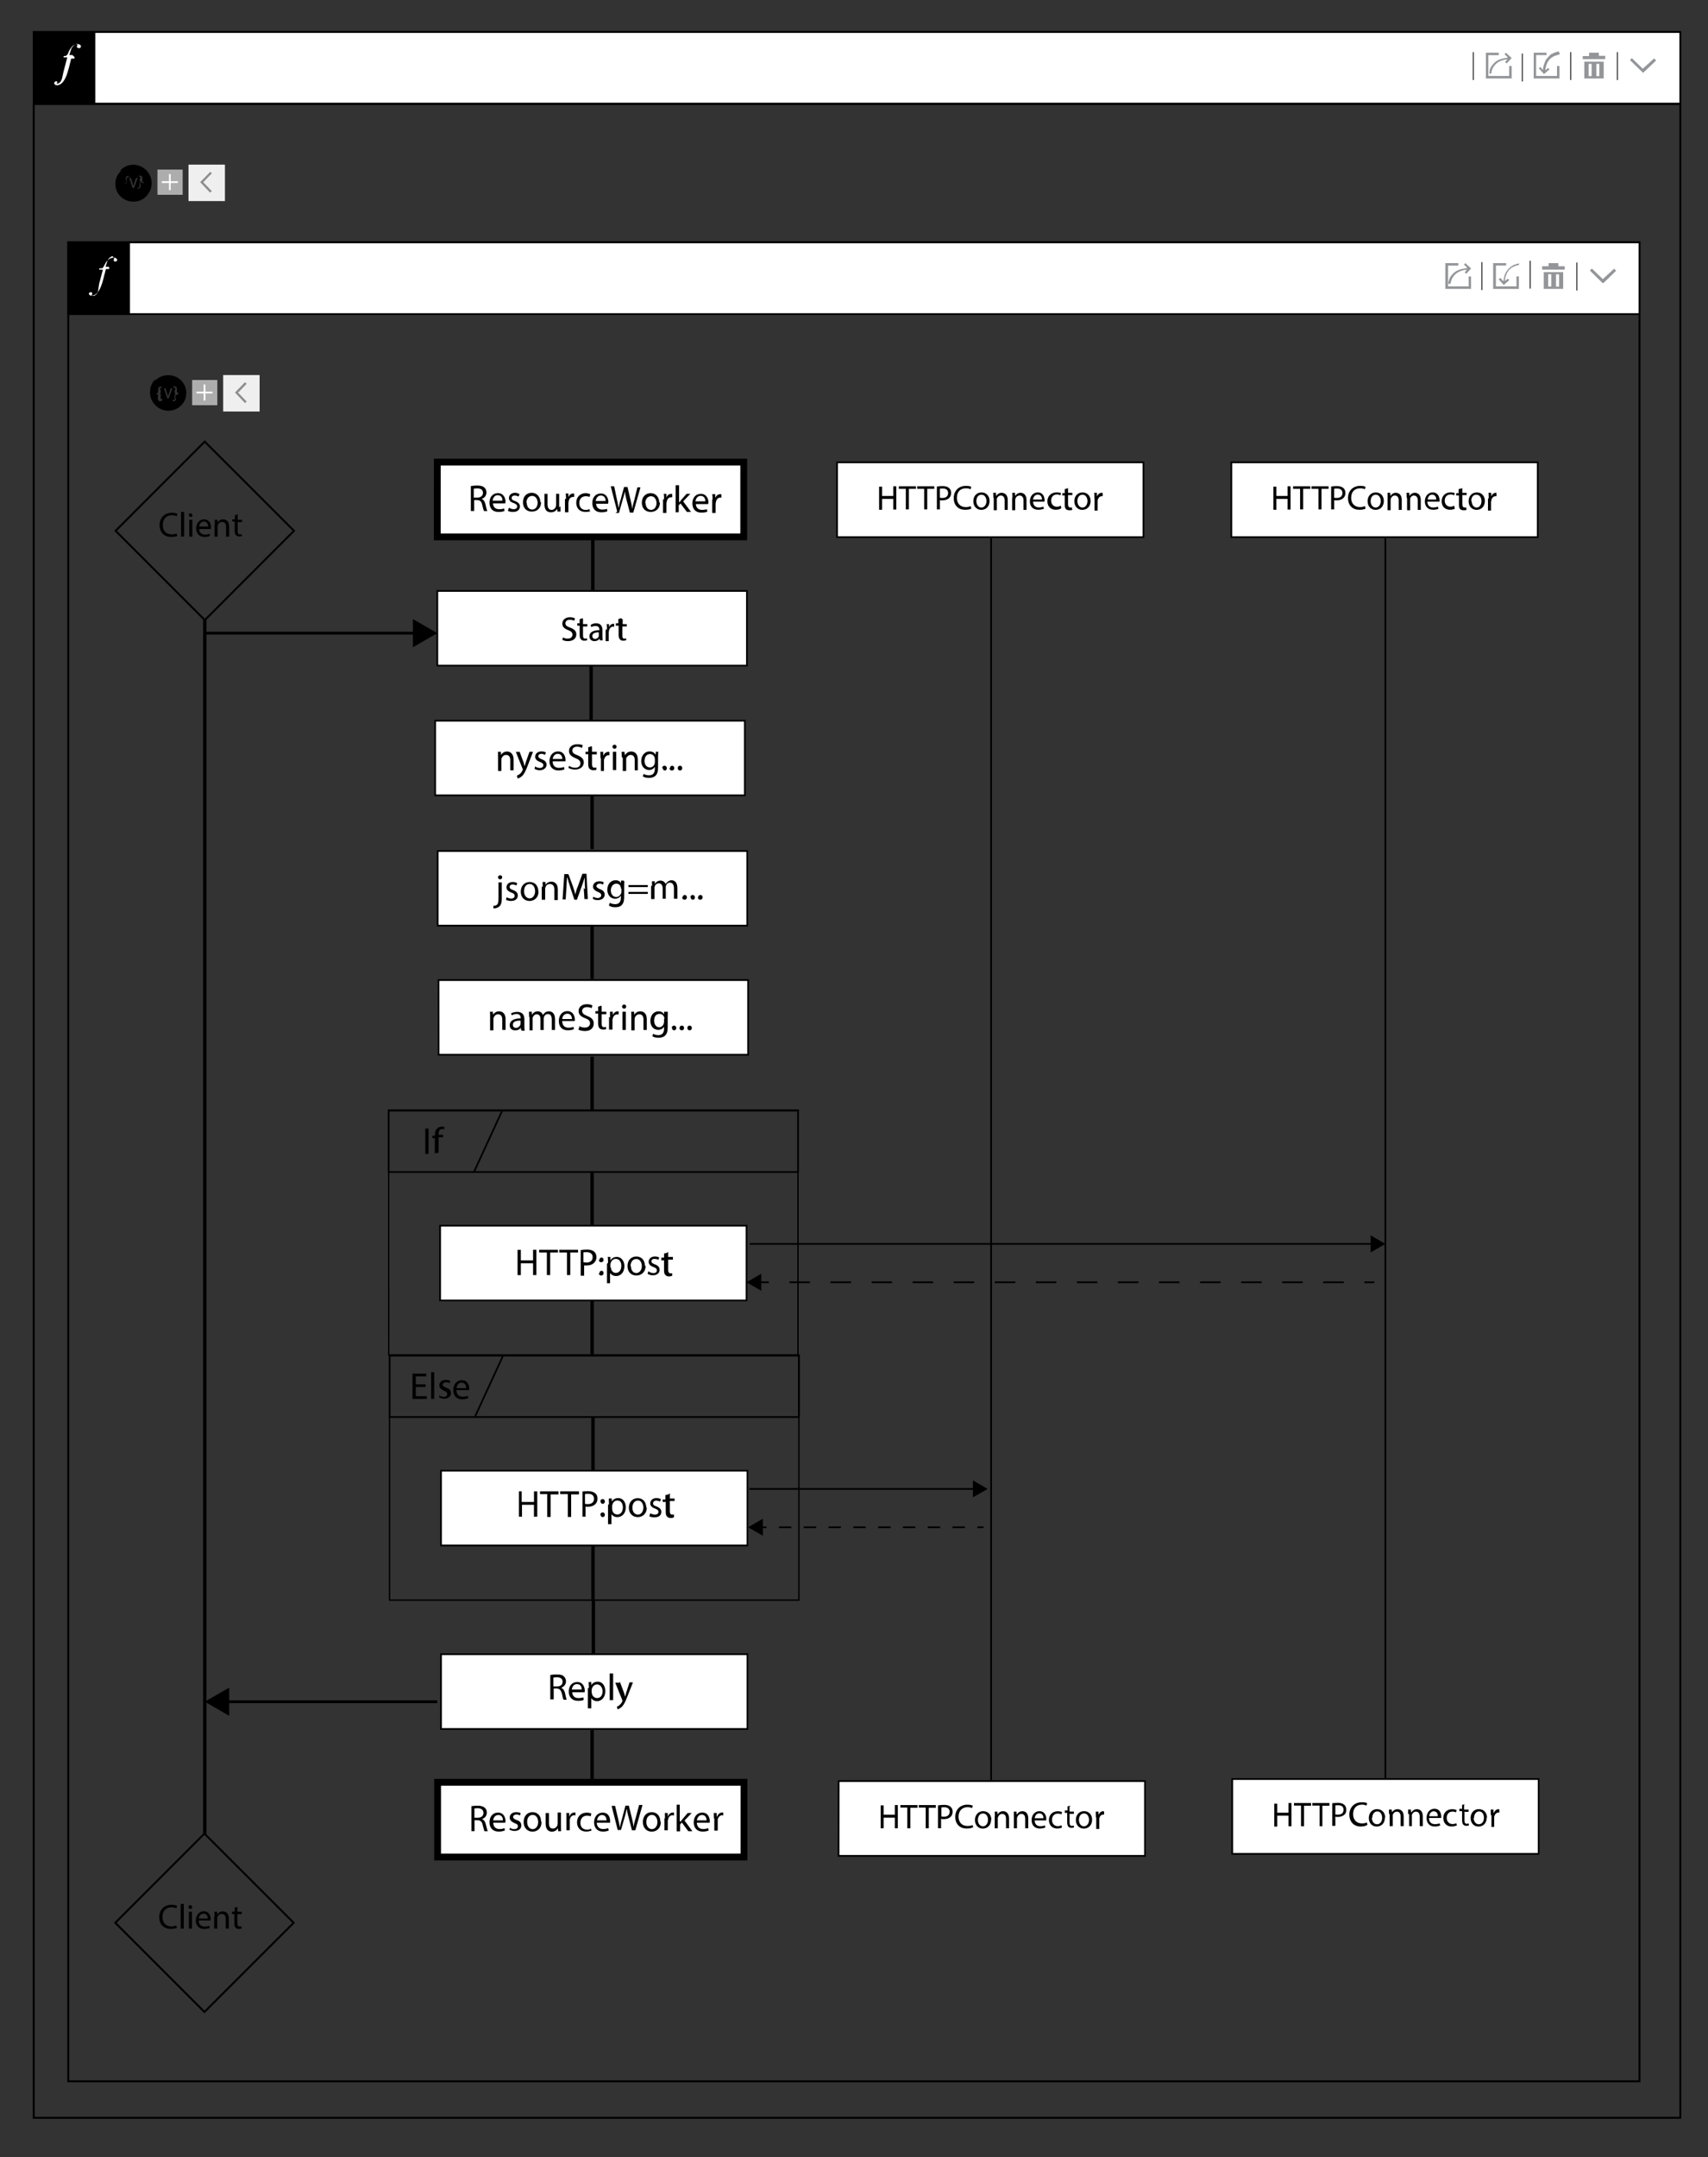 <svg xmlns="http://www.w3.org/2000/svg" width="500" height="631.21"><rect width="100%" height="100%" fill="#333333" stroke="none"/><path fill="none" stroke="#000" stroke-width=".56" stroke-miterlimit="10" d="M19.98 70.87h459.97v538.17H19.98z"/><path fill="#FFF" stroke="#000" stroke-width=".54" stroke-miterlimit="10" d="M9.86 9.35H491.9v21H9.87z"/><path fill="#939598" d="M441.8 22.23V19.3h.72v3.66h-7.54v-7.54h3.76v.73h-1.9c-.54-.02-.92-.02-1.15-.02v6.1h6.1zm-.43-5.5l-.94-.86.4-.44 1.7 1.55-1.44 1.58-.5-.4.7-.82c-1.9.2-3.2.9-4 2.12-.2.3-.4.6-.5.95-.1.4-.2.6-.2.8v.3h-.6v-.2l.1-.6c0-.3.1-.6.3-.9.1-.3.3-.6.6-.9.2-.3.5-.6.9-.9s.8-.5 1.4-.7c.6-.2 1.2-.3 1.9-.4zm14.43 5.5V19.3h.72v3.66h-7.54v-7.54h3.76v.7h-3.05v6.1h6.1zm.72-6.8V16c-.08 0-.18.02-.3.04-.14 0-.38.07-.74.2-.36.1-.7.25-1 .45-1.22.7-1.92 2.1-2.1 3.9l.8-.7.42.4-1.6 1.4-1.53-1.7.42-.4.8.9c0-.7.2-1.4.4-1.9.2-.6.4-1.1.7-1.4s.6-.7.9-1c.3-.3.6-.5 1-.6.3-.2.6-.3.8-.3.2-.1.4-.2.6-.2h.2zm8.68 0h2.85v.9h1.87v.98h-6.6v-.9h1.88v-.9zm-1.4 2.63h5.67v4.9h-5.68v-4.9zm1.27.62v3.6h.86v-3.6h-.86zm2.25 0v3.6h.86v-3.6h-.86zm13.58 2.55l-3.75-3.65.56-.57 3.2 3.1 3.3-3 .6.6-3.8 3.6z"/><path fill="none" stroke="#000" stroke-width=".25" stroke-miterlimit="10" d="M431.3 15.26v8.16m14.35-7.75v8.17m14.15-8.58v8.16m13.68-8.16v8.16"/><path d="M9.82 9.35H27.9v20.9H9.82z"/><path fill="#FFF" d="M21.86 16.75l-.1.4h-.92l-.68 2.72c-.32 1.2-.62 2.12-.93 2.78-.43.92-.9 1.56-1.4 1.9-.38.27-.75.4-1.13.4-.26 0-.47-.06-.64-.22-.13-.1-.2-.24-.2-.4 0-.14.05-.25.16-.34.1-.1.23-.2.38-.2.12 0 .22 0 .3.1.07 0 .1.1.1.2s-.03.1-.13.2c-.06 0-.1.1-.1.1l.06.1h.16c.1 0 .3-.1.5-.2s.3-.3.5-.5c.1-.2.3-.5.4-1l.4-1.8 1.1-4.2h-1.1l.1-.4c.3 0 .5 0 .7-.1.1-.1.2-.1.3-.3.1-.1.3-.4.4-.8.2-.5.5-.9.7-1.2.3-.4.6-.7.9-.8.3-.2.6-.3 1-.3.3 0 .5.1.7.2.2.1.3.3.3.5s-.1.3-.2.4c-.1.1-.2.1-.4.1s-.3-.1-.4-.1c-.1-.1-.2-.2-.2-.3 0-.1 0-.2.1-.3l.1-.2c0-.1-.1-.1-.1-.18l-.2-.04c-.3 0-.5.1-.7.3-.3.2-.6.54-.8 1-.1.24-.3.86-.6 1.84h.9z"/><path d="M35.32 49.77c1.04-1.04 2.3-1.56 3.75-1.56 1.47 0 2.72.6 3.76 1.6 1.03 1.1 1.55 2.3 1.55 3.8s-.52 2.7-1.55 3.8c-1.03 1.1-2.3 1.6-3.76 1.6s-2.7-.5-3.75-1.5c-1.04-1-1.55-2.3-1.55-3.7 0-1.4.5-2.7 1.55-3.7zm2.03 5.78v-.37h-.14c-.2 0-.3-.13-.3-.4l.1-.33c.1-.12.1-.25.1-.4 0-.27-.1-.45-.3-.53.2-.1.3-.3.3-.56v-.73c0-.25.1-.37.4-.37h.2v-.38h-.1c-.5 0-.8.24-.8.7 0 .05 0 .18.1.4v.02c.1.18.1.32.1.42 0 .22-.1.33-.3.33v.33h.1c.3 0 .4.1.4.34v.8c0 .5.3.73.8.73h.1zm1.9-.58l1.05-2.9h-.48l-.5 1.43c-.12.36-.2.65-.27.9-.05-.22-.14-.5-.27-.9l-.45-1.43h-.48l.95 2.9h.46zm2.8-1.28v-.4H42c-.24 0-.35-.1-.35-.4 0-.1 0-.3.04-.4v-.4c0-.5-.3-.7-.8-.7h-.2v.3h.1c.2 0 .3.1.3.3 0 .1 0 .2-.1.3l-.1.1v.3c0 .3.1.4.3.5-.2.1-.3.3-.3.6v.7c0 .2-.1.4-.4.4h-.2v.3h.1c.5 0 .8-.3.8-.8V54l-.1-.4c0-.2.1-.3.3-.3v-.04z"/><path fill="#AEADAE" d="M46.1 49.63h7.37V57H46.1z"/><path fill="#FFF" d="M52.07 53.04v.5h-2.1v2.1h-.5v-2.1h-2.1v-.5h2.1v-2.1h.5v2.1h2.1z"/><path fill="#EFEFEF" d="M55.18 48.17h10.67v10.67H55.18z"/><path fill="#8D8D8D" d="M58.6 53.3l2.96-3.03.46.45-2.52 2.6 2.5 2.6-.5.46-2.9-3.07z"/><path fill="none" stroke="#000" stroke-width=".57" stroke-miterlimit="10" d="M9.87 30.43H491.9v589.3H9.87z"/><path fill="#FFF" stroke="#000" stroke-width=".52" stroke-miterlimit="10" d="M20 70.92h459.95v21H20z"/><path fill="#939598" d="M429.94 83.8l-.02-2.9h.72v3.64h-7.53V77h3.8v.72h-3v6.08h6.1zm-.44-5.5l-.94-.86.4-.44 1.7 1.56-1.44 1.58-.43-.42.6-.8c-1.9.18-3.2.9-4 2.1-.2.3-.4.63-.5.96-.1.34-.2.6-.2.8l-.1.27h-.6v-.24l.1-.6c.1-.3.2-.6.3-.8.1-.3.3-.6.6-.9.2-.3.5-.6.9-.9s.8-.5 1.4-.7c.5-.2 1.2-.3 1.9-.4zm14.44 5.5l-.02-2.9.72-.03v3.67h-7.53V77h3.8v.7h-3v6.1h6.1zm.7-6.8v.6h-.3l-.73.2c-.3.12-.6.27-1 .47-1.2.78-1.9 2.1-2.1 3.96l.9-.68.4.43-1.6 1.42-1.5-1.67.5-.42.9 1c.1-.7.2-1.3.4-1.9.2-.6.5-1 .8-1.4s.6-.6.9-.9l1-.6.9-.3.6-.1h.3zm8.7 0h2.84v.9h1.87v1h-6.6v-1h1.88V77zm-1.43 2.64h5.7v4.9h-5.7v-4.9zm1.3.6v3.6h.9v-3.6h-.8zm2.3.02v3.6h.9v-3.6h-.8zm13.6 2.54l-3.7-3.64.6-.58 3.2 3.1 3.3-3.05.6.6-3.7 3.58z"/><path fill="none" stroke="#000" stroke-width=".25" stroke-miterlimit="10" d="M433.8 76.7v8.18m14.15-8.58v8.16m13.65-7.63V85"/><path d="M19.97 70.92h18.08v20.9H19.97z"/><path fill="#FFF" d="M32 78.33l-.1.4H31l-.7 2.72c-.3 1.2-.62 2.12-.92 2.78-.43.92-.9 1.56-1.4 1.9-.38.27-.76.4-1.13.4-.26 0-.47-.07-.64-.22-.1-.1-.2-.2-.2-.4 0-.1.1-.2.2-.3.1-.1.3-.1.4-.1.1 0 .2.1.3.1.1.1.1.2.1.3 0 .1 0 .2-.1.3 0 .1-.1.1-.1.2l.1.1.2.1c.2 0 .4 0 .6-.1.2-.1.4-.3.6-.5.2-.2.3-.5.4-.9l.3-2 1.1-4.2H29l.1-.4h.7c.14 0 .27-.1.4-.3.1-.1.24-.3.42-.7.24-.5.47-.9.7-1.1.3-.3.6-.6.96-.8.34-.1.66-.2.97-.2.3 0 .56 0 .75.2.2.1.3.3.3.5 0 .1-.06.2-.16.3s-.22.1-.35.1c-.2 0-.3 0-.4-.1s-.1-.2-.1-.3c0-.1 0-.2.1-.3v-.2c0-.1-.1-.1-.1-.2L33 75c-.3 0-.5.1-.7.26-.3.2-.6.54-.8 1-.1.2-.3.84-.6 1.8h.9z"/><path d="M45.47 111.34c1.04-1.03 2.3-1.55 3.75-1.55 1.47 0 2.72.5 3.76 1.5 1.03 1 1.55 2.3 1.55 3.7s-.52 2.7-1.55 3.7c-1.04 1-2.3 1.5-3.76 1.5s-2.7-.6-3.75-1.6c-1.04-1.1-1.55-2.3-1.55-3.8s.5-2.8 1.55-3.8zm2.03 5.8v-.4h-.14c-.24 0-.36-.12-.36-.38l.05-.33c.02-.13.04-.26.04-.4 0-.27-.1-.45-.3-.53.2-.1.3-.3.3-.56 0-.13-.1-.25-.1-.38-.1-.12-.1-.24-.1-.35 0-.2.1-.3.3-.3h.1v-.4h-.2c-.5 0-.8.3-.8.7v.8c0 .3-.1.4-.4.4v.4h.1c.2 0 .3.1.3.4 0 .1 0 .2-.1.4v.4c0 .5.2.8.8.8h.1zm1.9-.6l1.05-2.9h-.48l-.5 1.44c-.12.35-.2.65-.27.9-.05-.22-.14-.52-.27-.9l-.45-1.44H48l.95 2.9h.46zm2.8-1.28v-.33h-.05c-.24 0-.36-.1-.36-.33v-.84c0-.46-.3-.7-.8-.7h-.2v.38h.2c.2 0 .3.12.3.37v.3l-.1.1-.1.4c0 .3.1.5.3.6-.2.1-.3.3-.3.6v.4l.1.1v.3c0 .3-.1.4-.4.4h-.2v.4h.1c.5 0 .8-.2.8-.7l-.1-.4-.1-.4c0-.2.1-.3.3-.3h.1z"/><path fill="#AEADAE" d="M56.25 111.2h7.37v7.38h-7.37z"/><path fill="#FFF" d="M62.22 114.62v.5h-2.1v2.1h-.5v-2.1h-2.1v-.5h2.1v-2.1h.5v2.1h2.1z"/><path fill="#EFEFEF" d="M65.33 109.75H76v10.67H65.33z"/><path fill="#8D8D8D" d="M68.75 114.9l2.96-3.05.5.45-2.5 2.6 2.5 2.6-.5.45-2.9-3.06z"/><path fill="#FFF" stroke="#000" stroke-width="2" stroke-miterlimit="10" d="M128.02 135.23h89.7v21.88H128z"/><path d="M137.84 142.24c.48-.1 1.17-.16 1.83-.16 1.03 0 1.7.2 2.15.6.37.34.58.84.58 1.42 0 .97-.6 1.62-1.4 1.9v.02c.58.2.92.73 1.1 1.5.24 1.03.4 1.75.57 2.03h-1c-.1-.2-.28-.84-.5-1.77-.2-1.02-.6-1.4-1.47-1.44h-.9v3.2h-.96v-7.3zm.95 3.37h.9c1 0 1.7-.5 1.7-1.4 0-.9-.7-1.3-1.7-1.3-.5 0-.8.1-1 .1v2.7zm5.5 1.5c0 1.3.8 1.9 1.8 1.9.7 0 1.1-.1 1.5-.2l.1.7c-.4.2-.9.3-1.8.3-1.7 0-2.6-1.1-2.6-2.7s.9-2.8 2.5-2.8c1.7 0 2.2 1.6 2.2 2.5 0 .2-.1.4-.1.5h-3.8zm2.8-.7c0-.6-.3-1.5-1.4-1.5-1 0-1.4.9-1.5 1.6h2.8zm2 2.2c.3.2.8.4 1.3.4.7 0 1-.4 1-.8 0-.5-.3-.7-1-1-1-.3-1.4-.8-1.4-1.5 0-.8.7-1.5 1.8-1.5.5 0 1 .2 1.3.4l-.3.7c-.2-.1-.6-.3-1.1-.3-.6 0-.9.3-.9.7 0 .5.3.7 1 .9.9.4 1.4.8 1.4 1.6 0 1-.8 1.6-2 1.6-.6 0-1.1-.1-1.5-.3l.2-.7zm9.3-1.7c0 2-1.4 2.8-2.7 2.8-1.5 0-2.6-1-2.6-2.7 0-1.8 1.1-2.8 2.6-2.8s2.5 1.2 2.5 2.8zm-4.2.1c0 1.2.6 2.1 1.6 2.1.9 0 1.6-.8 1.6-2 0-.9-.5-2-1.6-2-1.2 0-1.7 1.1-1.7 2.1zm9.9 1.2v1.5h-.9l-.1-.8c-.3.5-.8 1-1.8 1-.9 0-1.9-.4-1.9-2.3v-3.1h.9v3c0 1 .3 1.7 1.2 1.7.6 0 1.1-.5 1.2-.9 0-.1.1-.3.1-.5v-3.3h.9v3.9zm1.6-2.2c0-.6 0-1.1-.1-1.6h.8v1.1c.2-.7.8-1.1 1.5-1.1.1 0 .1.1.2.1v.9h-.3c-.7 0-1.2.5-1.3 1.2l-.1.5v2.8h-1V146zm7.2 3.5c-.3.2-.8.3-1.5.3-1.7 0-2.7-1.1-2.7-2.7s1.1-2.8 2.8-2.8c.5 0 1 .2 1.3.3l-.2.8c-.3-.1-.6-.2-1.1-.2-1.3 0-1.9.9-1.9 2 0 1.3.8 2 1.8 2 .5 0 .9-.1 1.2-.2l.1.8zm1.6-2.3c0 1.3.8 1.9 1.8 1.9.7 0 1.1-.1 1.4-.2l.1.7c-.4.2-1 .3-1.8.3-1.7 0-2.6-1.1-2.6-2.7s.9-2.8 2.5-2.8c1.7 0 2.2 1.5 2.2 2.5 0 .2-.1.4-.1.5h-3.8zm2.8-.7c0-.6-.3-1.5-1.4-1.5-1 0-1.4.9-1.5 1.6h2.8zm3.4 3.2l-1.9-7.4h1l.8 3.8c.2.9.4 1.9.5 2.6.1-.7.3-1.6.6-2.5l1-3.7h1l.9 3.8c.2.9.4 1.8.5 2.6.1-.8.3-1.6.6-2.6l.9-3.7h.9l-2.1 7.4h-1l-1-3.8c-.2-.9-.4-1.7-.5-2.4-.1.8-.3 1.5-.6 2.4l-1.1 3.9h-1zm12.5-2.7c0 2-1.4 2.8-2.7 2.8-1.5 0-2.6-1-2.6-2.7 0-1.8 1.2-2.8 2.6-2.8 1.5 0 2.5 1.2 2.5 2.8zm-4.2.1c0 1.2.6 2.1 1.6 2.1.9 0 1.6-.8 1.6-2 0-.9-.5-2-1.6-2-1.2 0-1.7 1.1-1.7 2.1zm5.4-1c0-.6 0-1.1-.1-1.6h.8v1.1c.2-.7.8-1.1 1.4-1.1.1 0 .2 0 .3.1v.9h-.3c-.7 0-1.2.5-1.3 1.3-.1.2-.1.3-.1.5v2.8h-1v-4zm4.6.8c.1-.2.3-.4.4-.6l1.6-1.8h1.1l-2.1 2.2 2.3 3.1h-1.2l-1.9-2.5-.5.6v2h-.9V142h1v4.93zm4.7.4c0 1.3.8 1.9 1.8 1.9.7 0 1.1-.1 1.4-.2l.2.7c-.4.2-1 .3-1.8.3-1.7 0-2.6-1.1-2.6-2.7s.9-2.8 2.5-2.8c1.7 0 2.2 1.6 2.2 2.5 0 .2-.1.4-.1.5h-3.8zm2.8-.7c0-.6-.3-1.5-1.4-1.5-1 0-1.4.9-1.5 1.6h2.8zm2.1-.4c0-.6 0-1.1-.1-1.6h.9v1.1c.3-.7.8-1.1 1.5-1.1.1 0 .2 0 .3.1v.9h-.3c-.7 0-1.2.5-1.3 1.3l-.1.4v2.8h-1v-4z"/><path fill="#FFF" stroke="#000" stroke-width=".5" stroke-miterlimit="10" d="M128.02 172.93h90.63v21.84h-90.63z"/><path fill="none" stroke="#000" stroke-miterlimit="10" d="M173.54 157.1v15.83"/><path fill="#FFF" stroke="#000" stroke-width=".5" stroke-miterlimit="10" d="M128.12 249.03h90.63v21.84h-90.63z"/><path d="M144.5 265.08c.45-.03.83-.15 1.06-.4.27-.3.37-.73.37-2v-4.46h.96v4.83c0 1.03-.2 1.7-.7 2.2-.5.42-1.2.6-1.7.6l-.1-.77zm2.5-8.36c.02.32-.22.6-.6.6-.36 0-.6-.28-.6-.6 0-.34.26-.6.62-.6.35 0 .6.26.6.6zm1.35 5.83c.28.2.8.4 1.27.4.7 0 1.04-.36 1.04-.8 0-.47-.28-.72-1-.98-.95-.34-1.4-.87-1.4-1.5 0-.87.7-1.57 1.84-1.57.53 0 1 .15 1.3.33l-.24.7c-.2-.13-.6-.3-1.1-.3-.56 0-.88.32-.88.72 0 .44.32.64 1 .9.94.35 1.4.82 1.4 1.6 0 .94-.72 1.6-1.98 1.6-.58 0-1.12-.14-1.5-.36l.25-.8zm9.3-1.7c0 1.96-1.36 2.8-2.65 2.8-1.44 0-2.55-1.04-2.55-2.73 0-1.78 1.17-2.82 2.64-2.82 1.5 0 2.5 1.1 2.5 2.74zm-4.22.04c0 1.1.67 2 1.62 2 .92 0 1.6-.9 1.6-2.1 0-.9-.44-2.1-1.58-2.1-1.15 0-1.64 1-1.64 2zm5.44-1.3c0-.6 0-1-.04-1.5h.86v.9c.2-.5.9-1 1.7-1 .7 0 1.9.4 1.9 2.2v3.2h-1v-3.1c0-.9-.4-1.6-1.3-1.6-.7 0-1.2.4-1.3 1-.1.1-.1.2-.1.4v3.2h-1v-3.9zm12.4.6c-.07-1.1-.13-2.3-.1-3.3h-.05c-.26.8-.56 1.8-.94 2.8l-1.3 3.6h-.73l-1.2-3.6c-.35-1.1-.65-2-.86-2.9h-.1c-.1.9-.1 2.2-.2 3.3l-.2 3.1h-.9l.5-7.4h1.2l1.3 3.5c.3.9.6 1.7.7 2.5.2-.8.4-1.6.8-2.5l1.3-3.6h1.2l.4 7.4h-1l-.2-3.2zm2.43 2.2c.28.2.78.4 1.27.4.7 0 1.03-.4 1.03-.8 0-.5-.28-.7-1-1-.95-.4-1.4-.9-1.4-1.5 0-.9.7-1.6 1.84-1.6.54 0 1 .1 1.3.3l-.23.7c-.2-.2-.6-.3-1-.3-.5 0-.9.3-.9.7 0 .4.4.6 1 .9.9.3 1.4.8 1.4 1.6 0 .9-.7 1.6-2 1.6-.6 0-1.1-.1-1.5-.4l.3-.8zm9.07-4.4c-.03.4-.05.8-.05 1.4v3.1c0 1.2-.24 1.9-.76 2.4-.5.5-1.26.6-1.93.6-.64 0-1.35-.2-1.78-.5l.25-.8c.35.2.9.4 1.56.4 1 0 1.7-.5 1.7-1.9v-.6c-.3.5-.88.9-1.7.9-1.32 0-2.27-1.1-2.27-2.6 0-1.8 1.1-2.8 2.4-2.8.9 0 1.4.4 1.6.9v-.8h.8zm-1 2.1c0-.2-.02-.3-.06-.5-.1-.6-.6-1-1.3-1-.9 0-1.6.8-1.6 2 0 1 .6 1.9 1.6 1.9.6 0 1.1-.4 1.4-1 .1-.2.1-.4.1-.5v-1zm2.2-.5v-.6h5.67v.6h-5.68zm0 2.1v-.7h5.67v.6h-5.68zm6.9-2.4c0-.6 0-1-.03-1.4h.85v.8c.3-.5.8-1 1.7-1 .7 0 1.2.4 1.5 1 .1-.3.4-.5.6-.7.3-.2.6-.4 1.1-.4.7 0 1.7.4 1.7 2.3v3.1h-1v-3c0-1.1-.4-1.7-1.2-1.7-.6 0-1 .4-1.1.9-.1.1-.1.3-.1.5v3.3h-.9v-3c0-.9-.4-1.5-1.1-1.5-.6 0-1.1.4-1.2.9-.1.1-.1.3-.1.5v3.2h-1v-3.9zm8.96 3.3c0-.4.27-.7.66-.7.3 0 .6.3.6.7 0 .4-.3.7-.7.7-.4 0-.7-.3-.7-.7zm2.27 0c0-.4.28-.7.66-.7.4 0 .65.3.65.7 0 .4-.2.7-.6.7-.4 0-.6-.3-.6-.7zm2.28 0c0-.4.28-.7.66-.7.4 0 .65.3.65.7 0 .4-.3.7-.7.7-.4 0-.7-.3-.7-.7z"/><path fill="#FFF" stroke="#000" stroke-width=".5" stroke-miterlimit="10" d="M129.1 484.07h89.7v21.88h-89.7z"/><path d="M51.92 156.8c-.32.17-.97.33-1.8.33-1.94 0-3.4-1.22-3.4-3.48 0-2.15 1.46-3.6 3.58-3.6.86 0 1.4.18 1.63.3l-.2.73c-.35-.17-.82-.3-1.4-.3-1.6 0-2.67 1.04-2.67 2.84 0 1.7.96 2.76 2.63 2.76.5 0 1-.1 1.4-.28l.2.7zm1.08-7h.9v7.23H53v-7.24zm3.4.9c.02.32-.2.56-.56.56-.32 0-.55-.24-.55-.55 0-.3.2-.5.5-.5s.5.3.5.6zm-1 6.33v-4.93h.9v4.93h-.9zm2.9-2.3c0 1.2.78 1.7 1.68 1.7.64 0 1.03-.1 1.37-.25l.15.64c-.32.15-.86.3-1.64.3-1.52 0-2.43-1-2.43-2.48s.88-2.66 2.32-2.66c1.6 0 2.03 1.42 2.03 2.33 0 .2-.02.4-.03.5H58.3zm2.62-.65c0-.57-.24-1.46-1.25-1.46-.9 0-1.3.84-1.37 1.46h2.62zm1.98-.65c0-.5-.02-.93-.05-1.33h.8l.05.8h.02c.24-.46.8-.92 1.63-.92.68 0 1.74.4 1.74 2.1v2.95h-.9v-2.85c0-.8-.3-1.45-1.2-1.45-.6 0-1.1.42-1.2.9-.1.13-.1.28-.1.43v2.97h-.9v-3.6zm6.68-2.75v1.42h1.3v.68h-1.3v2.66c0 .6.18.95.68.95.23 0 .4-.1.52-.1l.04.6c-.17 0-.45.1-.8.1-.4 0-.75-.2-.96-.4-.26-.3-.35-.7-.35-1.3v-2.7H68v-.6h.76v-1.2l.88-.3z"/><path fill="none" stroke="#000" stroke-width=".57" stroke-miterlimit="10" d="M86.06 155.33l-26.1 26.12-26.12-26.12 26.1-26.1z"/><path d="M51.82 564.14c-.32.17-.97.33-1.8.33-1.95 0-3.4-1.22-3.4-3.47 0-2.15 1.45-3.6 3.58-3.6.86 0 1.4.17 1.63.3l-.2.72c-.35-.16-.82-.3-1.4-.3-1.6 0-2.67 1.04-2.67 2.85 0 1.68.96 2.76 2.63 2.76.5 0 1-.1 1.4-.3l.2.7zm1.08-7h.9v7.23h-.9v-7.24zm3.4.9c.02.3-.2.56-.57.56-.3 0-.54-.24-.54-.55 0-.3.2-.56.5-.56s.5.2.5.5zm-1 6.33v-4.93h.9v4.93h-.9zm2.9-2.3c0 1.2.78 1.7 1.68 1.7.64 0 1.03-.1 1.36-.25l.16.65c-.32.14-.86.3-1.64.3-1.52 0-2.43-1-2.43-2.48 0-1.5.88-2.7 2.32-2.7 1.6 0 2.03 1.4 2.03 2.3 0 .2-.02.3-.03.4H58.2zm2.62-.65c0-.57-.24-1.45-1.25-1.45-.9 0-1.3.83-1.37 1.45h2.62zm1.98-.65c0-.5-.02-.93-.05-1.33h.8l.05.8h.02c.24-.46.8-.92 1.63-.92.68 0 1.74.4 1.74 2.1v2.95h-.9v-2.84c0-.8-.3-1.46-1.2-1.46-.6 0-1.1.4-1.2.9-.1.13-.1.28-.1.43v2.97h-.9v-3.6zm6.68-2.75v1.42h1.3v.68h-1.3v2.66c0 .6.18.96.68.96.23 0 .4-.03.52-.06l.04.67c-.17.07-.45.12-.8.12-.4 0-.75-.13-.96-.38-.26-.3-.35-.7-.35-1.3v-2.7h-.7v-.7h.8v-1.2l.9-.2z"/><path fill="none" stroke="#000" stroke-width=".57" stroke-miterlimit="10" d="M85.97 562.66l-26.12 26.1-26.1-26.1 26.1-26.1z"/><path fill="none" stroke="#000" stroke-miterlimit="10" d="M59.95 181.44v355.12"/><path fill="none" stroke="#000" stroke-width=".83" stroke-miterlimit="10" d="M122.1 185.28H59.94"/><path d="M120.88 181.16l7.14 4.12-7.14 4.13"/><path fill="#FFF" stroke="#000" stroke-width=".5" stroke-miterlimit="10" d="M245.04 135.3h89.7v21.88h-89.7zm-116.2 223.37h89.7v21.88h-89.7z"/><path fill="none" stroke="#000" stroke-width=".5" stroke-miterlimit="10" d="M290.14 157.1v365.1"/><path d="M258.23 142.3v2.84h3.27v-2.83h.88v6.8h-.88V146h-3.27v3.18h-.88v-6.76h.88zm6.95.75h-2.05v-.75h5v.75h-2.06v6.02h-.9v-6.02zm5.38 0h-2.06v-.75h5v.75h-2.06v6.02h-.9v-6.02zm3.7-.67c.42-.07.97-.13 1.68-.13.86 0 1.5.2 1.9.57.36.32.6.8.6 1.4 0 .63-.2 1.1-.54 1.46-.46.5-1.2.74-2.06.74-.27 0-.5 0-.7-.06v2.7h-.88v-6.68zm.87 3.27c.2.05.43.07.73.07 1.05 0 1.7-.5 1.7-1.45 0-.9-.64-1.32-1.6-1.32-.4 0-.68.03-.83.07v2.63zm9.2 3.2c-.32.17-.96.33-1.8.33-1.9 0-3.33-1.2-3.33-3.43 0-2.12 1.43-3.56 3.53-3.56.84 0 1.38.1 1.6.3l-.2.7c-.33-.2-.8-.3-1.37-.3-1.6 0-2.64 1-2.64 2.8 0 1.6.95 2.7 2.6 2.7.53 0 1.08-.1 1.43-.3l.18.7zm5.35-2.25c0 1.8-1.24 2.6-2.42 2.6-1.3 0-2.33-.98-2.33-2.52 0-1.62 1.06-2.58 2.4-2.58 1.4 0 2.35 1.02 2.35 2.5zm-3.86.05c0 1.07.62 1.87 1.48 1.87.84 0 1.48-.8 1.48-1.9 0-.8-.4-1.85-1.46-1.85s-1.5.96-1.5 1.88zm4.98-1.12c0-.5-.02-.92-.05-1.32h.8l.03.9h.03c.3-.4.8-.9 1.6-.9.7 0 1.8.4 1.8 2.1v2.9h-.9v-2.8c0-.7-.3-1.4-1.1-1.4-.6 0-1 .4-1.2.9v3.4h-.9v-3.5zm5.56 0c0-.5 0-.92-.04-1.32h.8l.04.9h.02c.24-.4.8-.9 1.6-.9.68 0 1.72.4 1.72 2.1v2.9h-.88v-2.8c0-.7-.3-1.4-1.13-1.4-.6 0-1.1.4-1.2.9-.1.1-.1.3-.1.4v3h-.9v-3.5zm6.07 1.27c.02 1.2.78 1.7 1.67 1.7.63 0 1-.12 1.34-.26l.15.63c-.4.15-.9.3-1.7.3-1.5 0-2.4-.98-2.4-2.44 0-1.47.9-2.63 2.3-2.63 1.6 0 2 1.4 2 2.3 0 .17 0 .3-.1.4h-3.4zm2.6-.63c0-.56-.24-1.43-1.24-1.43-.9 0-1.3.82-1.4 1.43h2.6zm5.4 2.73c-.23.1-.74.27-1.4.27-1.46 0-2.42-1-2.42-2.48 0-1.5 1.1-2.6 2.7-2.6.5 0 1 .1 1.3.2l-.2.7c-.2-.2-.5-.3-1-.3-1.1 0-1.7.8-1.7 1.8 0 1.1.7 1.8 1.7 1.8.5 0 .8-.2 1.1-.3l.2.6zm2.23-6.08v1.4h1.26v.66h-1.26v2.63c0 .6.17 1 .66 1h.5l.05.7c-.17.1-.44.1-.78.1-.5 0-.8-.1-1-.3-.3-.2-.4-.7-.4-1.2V145h-.7v-.7h.7v-1.16l.8-.22zm6.6 3.78c0 1.8-1.25 2.6-2.43 2.6-1.3 0-2.33-.98-2.33-2.52 0-1.62 1.07-2.58 2.4-2.58 1.4 0 2.36 1.02 2.36 2.5zm-3.86.05c0 1.07.6 1.87 1.47 1.87.85 0 1.48-.8 1.48-1.9 0-.8-.4-1.85-1.46-1.85s-1.5.96-1.5 1.88zm4.97-.92c0-.57 0-1.06-.05-1.52h.78l.03 1h.04c.22-.6.75-1 1.34-1 .2 0 .2 0 .3.1v.9h-.3c-.6 0-1 .5-1.2 1.2v3h-.9V146z"/><path fill="none" stroke="#000" stroke-width=".5" stroke-miterlimit="10" d="M401.97 364h-182.5"/><path d="M401.24 361.5l4.32 2.5-4.32 2.5"/><path fill="#FFF" stroke="#000" stroke-width=".5" stroke-miterlimit="10" d="M127.4 210.9h90.64v21.84H127.4z"/><path d="M164.6 186.44c.4.24.96.44 1.56.44.9 0 1.42-.47 1.42-1.15 0-.63-.36-1-1.27-1.35-1.1-.4-1.7-.96-1.7-1.9 0-1.07.9-1.85 2.2-1.85.7 0 1.2.16 1.5.33l-.2.7c-.2-.1-.6-.3-1.3-.3-.9 0-1.3.54-1.3 1 0 .64.4.95 1.4 1.3 1.2.45 1.8 1 1.8 2 0 1.04-.8 1.95-2.4 1.95-.6 0-1.3-.1-1.7-.4l.2-.7zm6.07-5.2v1.4h1.27v.68h-1.27v2.62c0 .6.17.95.67.95l.5-.1.05.6c-.2 0-.5.1-.8.1-.4 0-.8-.1-1-.4-.3-.3-.4-.7-.4-1.3v-2.7h-.7v-.7h.7v-1.2l.9-.3zm4.95 6.26l-.07-.6h-.03c-.27.38-.8.72-1.48.72-1 0-1.5-.7-1.5-1.4 0-1.17 1.05-1.8 2.93-1.8v-.1c0-.4-.1-1.13-1.1-1.13-.45 0-.93.1-1.27.3l-.2-.6c.4-.3 1-.5 1.6-.5 1.48 0 1.85 1 1.85 2v1.8c0 .4.02.8.08 1.2h-.8zm-.13-2.47c-1-.02-2.1.15-2.1 1.1 0 .56.4.83.8.83.6 0 1-.4 1.1-.8v-1.13zm2.2-.87c0-.57 0-1.06-.1-1.5h.7v.94c.2-.65.7-1.06 1.3-1.06.1 0 .1 0 .2.03v.83l-.3-.03c-.6 0-1.1.47-1.2 1.14l-.1.5v2.6h-.9v-3.3zm4.6-2.9v1.4h1.2v.66h-1.3v2.62c0 .6.1.95.6.95l.5-.1v.6c-.2 0-.5.1-.8.1-.5 0-.8-.1-1-.4-.3-.3-.4-.7-.4-1.3v-2.7h-.8v-.7h.7v-1.2l.8-.3z"/><path fill="none" stroke="#000" stroke-width=".5" stroke-miterlimit="10" d="M222.13 375.23h2.94"/><path fill="none" stroke="#000" stroke-width=".5" stroke-miterlimit="10" d="M231.1 375.23h165.28" stroke-dasharray="6.01 6.01"/><path fill="none" stroke="#000" stroke-width=".5" stroke-miterlimit="10" d="M399.4 375.23h2.93"/><path d="M222.86 377.73l-4.32-2.5 4.32-2.5M145.8 221.46c0-.55 0-1-.04-1.45h.86l.06.9h.02c.26-.5.88-1 1.76-1 .73 0 1.88.5 1.88 2.3v3.2h-.97v-3c0-.8-.32-1.5-1.23-1.5-.64 0-1.13.5-1.3 1-.04.1-.07.3-.07.5v3.2h-.96v-3.8zm6.32-1.46l1.17 3.16.3 1.1c.1-.33.2-.74.3-1.12L155 220h1.03l-1.45 3.8c-.7 1.86-1.18 2.8-1.84 3.37-.48.42-.95.58-1.2.63l-.24-.83c.24-.07.56-.23.85-.47.27-.2.6-.6.82-1.1.04-.1.07-.16.07-.22 0-.05-.02-.13-.07-.25l-1.96-4.9h1.1zm4.63 4.35c.3.2.8.38 1.28.38.7 0 1.03-.35 1.03-.8 0-.45-.28-.7-1-.97-.95-.34-1.4-.87-1.4-1.5 0-.86.7-1.57 1.84-1.57.54 0 1 .1 1.3.3l-.23.7c-.2-.1-.6-.3-1.1-.3-.56 0-.88.3-.88.7 0 .4.3.6 1 .9.9.3 1.4.8 1.4 1.6 0 .9-.8 1.6-2 1.6-.6 0-1.2-.2-1.5-.4l.2-.8zm5.03-1.5c.02 1.3.86 1.85 1.82 1.85.7 0 1.1-.12 1.48-.27l.16.7c-.34.14-.92.32-1.77.32-1.64 0-2.62-1.08-2.62-2.68s.95-2.88 2.5-2.88c1.74 0 2.2 1.5 2.2 2.5 0 .2-.02.3-.03.4h-3.74zm2.84-.7c0-.6-.26-1.56-1.35-1.56-.98 0-1.4.9-1.48 1.5h2.8zm2.03 2.02c.43.27 1.06.5 1.72.5.98 0 1.55-.53 1.55-1.28 0-.7-.4-1.1-1.4-1.5-1.2-.5-1.96-1.1-1.96-2.1 0-1.2.96-2 2.4-2 .76 0 1.3.1 1.64.3l-.26.8c-.25-.2-.74-.4-1.4-.4-1.02 0-1.4.6-1.4 1.1 0 .7.44 1 1.46 1.4 1.26.5 1.9 1.1 1.9 2.1 0 1.1-.85 2.1-2.6 2.1-.7 0-1.5-.2-1.9-.5l.25-.8zm6.65-5.67v1.5h1.4v.75h-1.4v2.87c0 .66.2 1.04.73 1.04.26 0 .44-.04.56-.07v.7c-.2 0-.5.1-.9.1-.5 0-.8-.2-1.1-.4-.3-.3-.4-.8-.4-1.4v-2.9h-.8v-.7h.8v-1.3l.9-.3zm2.48 3.18c0-.63 0-1.17-.04-1.67h.84l.04 1.1h.04c.24-.7.83-1.1 1.48-1.1.1 0 .18 0 .27.1v.9h-.3c-.7 0-1.1.6-1.3 1.3v3.3h-.9V222zm4.72-3.16c0 .33-.23.6-.62.6-.34 0-.58-.27-.58-.6 0-.34.25-.6.6-.6.37 0 .6.26.6.6zm-1.08 6.82V220h.97v5.34h-1zm2.58-3.88c0-.55 0-1-.05-1.45h.86l.1.9h.1c.3-.5.9-1 1.8-1 .8 0 1.9.5 1.9 2.3v3.2h-.9v-3c0-.8-.3-1.5-1.2-1.5-.6 0-1.1.5-1.3 1v3.7h-1v-3.8zm10.7-1.46c-.03.4-.06.83-.06 1.48v3.1c0 1.2-.24 1.96-.76 2.42-.5.48-1.26.64-1.93.64-.64 0-1.34-.16-1.77-.44l.24-.74c.35.22.9.42 1.56.42 1 0 1.72-.52 1.72-1.86v-.6h-.02c-.3.5-.87.9-1.7.9-1.32 0-2.27-1.13-2.27-2.6 0-1.8 1.2-2.83 2.4-2.83 1 0 1.5.4 1.7.9h.1l.1-.8h.9zm-1 2.12c0-.17-.02-.3-.07-.44-.17-.57-.65-1.03-1.35-1.03-.93 0-1.6.78-1.6 2.02 0 1.04.54 1.9 1.6 1.9.58 0 1.12-.36 1.33-.98.1-.2.1-.4.1-.6v-1zm2.15 2.65c0-.4.28-.7.66-.7.4 0 .7.3.7.7 0 .4-.2.7-.6.7-.3 0-.6-.3-.6-.7zm2.28 0c0-.4.28-.7.66-.7.3 0 .6.3.6.7 0 .4-.3.7-.7.7-.4 0-.7-.3-.7-.7zm2.27 0c0-.4.28-.7.67-.7.38 0 .65.3.65.7 0 .4-.26.7-.66.7s-.65-.3-.65-.7z"/><path fill="#FFF" stroke="#000" stroke-width=".5" stroke-miterlimit="10" d="M128.38 286.8H219v21.84h-90.6z"/><path d="M143.47 297.5c0-.55 0-1-.04-1.44h.85l.06.88h.02c.26-.5.88-1 1.76-1 .74 0 1.88.44 1.88 2.26v3.18h-.97v-3.07c0-.8-.32-1.5-1.23-1.5-.64 0-1.13.5-1.3 1-.04.1-.06.3-.06.5v3.2h-.97v-3.9zm9.05 3.88l-.07-.67h-.04c-.2.5-.8.8-1.6.8-1.1 0-1.6-.7-1.6-1.5 0-1.3 1.2-2 3.2-2v-.1c0-.4-.1-1.2-1.2-1.2-.5 0-1 .2-1.4.4l-.2-.6c.5-.2 1.1-.4 1.8-.4 1.7 0 2.1 1.1 2.1 2.2v2c0 .5 0 .9.1 1.3h-.8zm-.14-2.7c-1.06-.04-2.25.15-2.25 1.18 0 .63.4.93.9.93.7 0 1.14-.5 1.3-.9.03-.1.05-.2.05-.3v-1zm2.5-1.18c0-.55 0-1-.05-1.44h.85l.04.86h.04c.3-.5.8-.98 1.67-.98.72 0 1.27.44 1.5 1.06h.03c.16-.3.37-.52.6-.7.3-.23.66-.36 1.17-.36.7 0 1.75.46 1.75 2.3v3.14h-.95v-3c0-1.04-.37-1.65-1.15-1.65-.55 0-.98.4-1.15.88-.04.2-.07.4-.07.5v3.3h-.95v-3.2c0-.8-.3-1.4-1.1-1.4-.6 0-1 .5-1.2 1v3.7h-.9v-3.8zm9.72 1.4c0 1.3.85 1.84 1.82 1.84.7 0 1.1-.12 1.47-.27l.1.7c-.4.15-.9.32-1.8.32-1.7 0-2.6-1.1-2.6-2.7s.9-2.9 2.5-2.9c1.7 0 2.2 1.5 2.2 2.5 0 .2 0 .3-.1.4h-3.8zm2.83-.7c0-.6-.26-1.57-1.34-1.57-1 0-1.5.9-1.5 1.57h2.8zm2.03 2.02c.43.26 1.06.48 1.72.48.98 0 1.55-.52 1.55-1.26 0-.7-.4-1.1-1.4-1.48-1.2-.43-1.96-1.05-1.96-2.1 0-1.16.96-2 2.4-2 .76 0 1.3.16 1.64.35l-.2.8c-.2-.1-.7-.3-1.4-.3-1 0-1.4.6-1.4 1.1 0 .7.5 1.1 1.5 1.5 1.3.5 1.9 1.1 1.9 2.2 0 1.2-.8 2.2-2.6 2.2-.7 0-1.5-.2-1.9-.4l.3-.8zm6.66-5.7v1.54h1.38v.73h-1.38v2.8c0 .6.18 1 .72 1 .26 0 .44-.1.56-.1l.05.7c-.2 0-.48.1-.86.1-.5 0-.9-.2-1.1-.4-.3-.3-.4-.8-.4-1.4v-2.9h-.8v-.7h.8v-1.3l.9-.3zm2.48 3.2c0-.63-.02-1.17-.05-1.66h.84v1.04c.2-.7.8-1.16 1.5-1.16.1 0 .2 0 .2.03v.9l-.4-.02c-.7 0-1.2.52-1.3 1.24-.1.1-.1.2-.1.4v2.8h-1v-3.7zm4.7-3.16c.02.33-.22.6-.6.6-.34 0-.6-.27-.6-.6 0-.34.27-.6.62-.6.36 0 .6.26.6.6zm-1.07 6.82v-5.32h.97v5.32h-.97zm2.57-3.88c0-.55 0-1-.04-1.44h.86l.06.88h.02c.26-.5.88-1 1.76-1 .73 0 1.88.44 1.88 2.26v3.18h-.97v-3.07c0-.8-.32-1.5-1.23-1.5-.64 0-1.13.5-1.3 1-.04.1-.07.3-.07.5v3.2h-.96v-3.9zm10.7-1.44c-.02.38-.04.8-.04 1.46v3.1c0 1.2-.25 1.96-.76 2.42-.52.5-1.27.64-1.94.64-.64 0-1.34-.15-1.77-.44l.2-.74c.3.22.9.42 1.5.42 1 0 1.7-.52 1.7-1.86v-.6c-.3.5-.9.9-1.7.9-1.4 0-2.3-1.12-2.3-2.6 0-1.8 1.1-2.82 2.4-2.82.9 0 1.4.48 1.6.92v-.8h.8zm-1 2.1c0-.17 0-.3-.06-.44-.17-.56-.65-1.03-1.35-1.03-1 0-1.6.7-1.6 2 0 1 .5 1.9 1.5 1.9.6 0 1.1-.4 1.3-1 0-.2.1-.4.1-.5v-1zm2.16 2.64c0-.4.28-.68.66-.68.4 0 .65.28.65.7 0 .4-.25.68-.66.68-.3 0-.6-.3-.6-.7zm2.28 0c0-.4.28-.68.66-.68.4 0 .65.28.65.7 0 .4-.25.68-.66.68-.4 0-.7-.3-.7-.7zm2.28 0c0-.4.27-.68.66-.68.38 0 .65.28.65.7 0 .4-.26.68-.66.68s-.65-.3-.65-.7z"/><path fill="none" stroke="#000" stroke-width=".4" stroke-miterlimit="10" d="M113.78 325.05H233.6v71.5H113.8z"/><path fill="none" stroke="#000" stroke-width=".5" stroke-miterlimit="10" d="M113.78 324.9h119.84v18.07H113.78zm24.97 18.07l8.25-17.94"/><path d="M125.46 330.25v7.42h-.96v-7.42h.96zm1.84 7.42v-4.6h-.74v-.73h.75v-.25c0-.8.2-1.5.7-1.9.4-.4.9-.5 1.3-.5s.7.1.8.1l-.1.7c-.1-.1-.3-.1-.6-.1-.8 0-1 .7-1 1.5v.2h1.3v.7h-1.3v4.6h-.9z"/><path fill="none" stroke="#000" stroke-miterlimit="10" d="M173.04 194.77v15.82m.3 22.1v15.8m0 22.2v15.8m0 22.7V325"/><path d="M152.47 365.72v3.1h3.58v-3.1h.97v7.4h-.97v-3.46h-3.58v3.47h-.96v-7.4h1zm7.63.8h-2.27v-.8h5.5v.8h-2.27v6.6h-.97v-6.6zm5.87 0h-2.25v-.8h5.5v.8h-2.28v6.6h-.97v-6.6zm4.06-.72c.46-.07 1.07-.14 1.84-.14.95 0 1.64.22 2.08.62.4.35.65.9.65 1.55 0 .67-.2 1.2-.57 1.58-.5.6-1.34.9-2.27.9H171v3h-1V366zm.96 3.58c.2.06.4.08.7.08 1.1 0 1.8-.56 1.8-1.6 0-.96-.7-1.44-1.8-1.44-.5 0-.8.03-.9.08v2.88zm4.5-.68c0-.42.2-.7.6-.7.4 0 .6.28.6.7 0 .37-.3.67-.7.67-.4 0-.7-.3-.7-.68zm0 3.87c0-.4.2-.7.6-.7.4 0 .6.3.6.7 0 .4-.3.7-.7.7-.4-.02-.7-.3-.7-.7zm2.5-3.02c0-.68 0-1.23-.1-1.74h.8v1c.4-.6 1-1 1.9-1 1.2 0 2.2 1.1 2.2 2.7 0 1.9-1.2 2.9-2.4 2.9-.7 0-1.4-.3-1.7-.8h-.1v2.9h-.9v-5.7zm.9 1.4v.4c.2.68.7 1.14 1.4 1.14 1 0 1.6-.9 1.6-2.1 0-1.1-.6-2-1.6-2-.7 0-1.3.4-1.5 1.2-.1.1-.1.2-.1.4v.9zm10.1-.52c0 1.97-1.4 2.82-2.7 2.82-1.5 0-2.6-1.05-2.6-2.73 0-1.8 1.1-2.83 2.6-2.83s2.5 1.1 2.5 2.7zm-4.3.05c0 1.17.6 2.05 1.6 2.05.9 0 1.6-.87 1.6-2.07 0-.9-.5-2.04-1.6-2.04-1.2 0-1.7 1.05-1.7 2.06zm5.3 1.66c.3.2.8.4 1.3.4.7 0 1-.36 1-.8 0-.47-.3-.72-1-.98-1-.34-1.4-.87-1.4-1.5 0-.87.7-1.57 1.8-1.57.5 0 1 .1 1.3.3l-.3.7c-.2-.2-.6-.3-1.1-.3-.6 0-.9.3-.9.7 0 .4.3.6 1 .9.9.3 1.4.8 1.4 1.6 0 .9-.7 1.6-2 1.6-.6 0-1.1-.2-1.5-.4l.2-.8zm5.6-5.86v1.53h1.4v.8h-1.4v2.9c0 .7.2 1.1.7 1.1h.5v.7c-.2.1-.5.2-.9.2-.5 0-.8-.1-1.1-.4-.3-.3-.4-.7-.4-1.4v-2.9h-.8v-.8h.8v-1.2l.9-.2z"/><path fill="none" stroke="#000" stroke-miterlimit="10" d="M173.34 342.76v15.82m0 21.98v15.8"/><path fill="#FFF" stroke="#000" stroke-width=".5" stroke-miterlimit="10" d="M129.1 430.37h89.7v21.88h-89.7z"/><path fill="none" stroke="#000" stroke-width=".4" stroke-miterlimit="10" d="M114.04 396.75h119.83v71.5H114.04z"/><path fill="none" stroke="#000" stroke-width=".5" stroke-miterlimit="10" d="M114.04 396.58h119.84v18.08H114.04zm24.96 18.1l8.26-17.96"/><path d="M124.6 405.88h-2.88v2.68h3.2v.8h-4.16v-7.4h4v.8h-3.04v2.33h2.88v.7zm1.54-4.33h.97v7.8h-.9v-7.8zm2.46 6.82c.3.2.8.4 1.28.4.7 0 1.03-.37 1.03-.8 0-.47-.2-.7-.9-.98-.9-.4-1.4-.9-1.4-1.6 0-.9.7-1.6 1.9-1.6.6 0 1 .1 1.3.3l-.2.7c-.2-.2-.6-.3-1.1-.3-.5 0-.9.3-.9.7 0 .4.3.6 1 .9 1 .3 1.4.8 1.4 1.6 0 .9-.7 1.6-2 1.6-.6 0-1.1-.2-1.5-.4l.3-.8zm5.03-1.5c.02 1.3.86 1.85 1.82 1.85.7 0 1.1-.12 1.48-.27l.16.7c-.4.14-1 .32-1.8.32-1.7 0-2.6-1.08-2.6-2.68s.9-2.9 2.5-2.9c1.7 0 2.2 1.5 2.2 2.5 0 .2-.1.3-.1.4h-3.8zm2.84-.7c0-.6-.26-1.56-1.34-1.56-.98 0-1.4.9-1.5 1.6h2.84zm16.25 30.23v3.12h3.6v-3.1h.96v7.4h-.97v-3.47h-3.5v3.48h-.9v-7.42h1zm7.63.83h-2.26v-.82h5.4v.9h-2.3v6.6h-1v-6.6zm5.88 0h-2.25v-.82h5.5v.9h-2.28v6.6h-.97v-6.6zm4.07-.73c.45-.08 1.06-.14 1.83-.14.94 0 1.64.22 2.08.6.5.36.7.9.7 1.56 0 .68-.2 1.2-.6 1.6-.5.53-1.3.8-2.2.8-.3 0-.5 0-.7-.06v2.97h-.9v-7.33zm.95 3.57c.2.06.47.08.8.08 1.15 0 1.85-.56 1.85-1.58 0-.98-.7-1.45-1.75-1.45-.42 0-.74.03-.9.07v2.8zm4.5-.7c0-.4.28-.7.67-.7.38 0 .64.3.65.7 0 .4-.26.7-.66.7-.3 0-.6-.3-.6-.7zm0 3.9c0-.4.28-.7.67-.7.38 0 .64.3.65.7 0 .38-.26.68-.66.68-.3 0-.6-.3-.6-.68zm2.52-3.03c0-.68-.03-1.23-.05-1.74h.87v.9c.4-.63 1-1.02 1.9-1.02 1.3 0 2.2 1.1 2.2 2.7 0 1.92-1.2 2.87-2.5 2.87-.7 0-1.3-.3-1.7-.84v2.9h-1v-5.7zm.95 1.42c0 .14.03.27.05.4.17.67.76 1.13 1.45 1.13 1.02 0 1.62-.9 1.62-2.1 0-1.1-.56-2-1.6-2-.65 0-1.26.4-1.45 1.2-.1.1-.1.2-.1.4v.9zm10.12-.54c0 1.97-1.36 2.83-2.65 2.83-1.5 0-2.6-1.06-2.6-2.74 0-1.7 1.1-2.8 2.6-2.8s2.5 1.1 2.5 2.8zm-4.22.05c0 1.17.67 2.05 1.62 2.05.92 0 1.6-.87 1.6-2.07 0-.9-.44-2.04-1.58-2.04-1.15 0-1.64 1.1-1.64 2.1zm5.3 1.67c.3.18.8.38 1.3.38.7 0 1.03-.35 1.03-.8 0-.45-.27-.7-1-.97-.95-.34-1.4-.87-1.4-1.5 0-.87.7-1.57 1.84-1.57.5 0 1 .16 1.3.33l-.3.7c-.2-.1-.6-.3-1.1-.3-.6 0-.9.4-.9.8 0 .5.3.7 1 .9.9.4 1.4.8 1.4 1.6 0 1-.7 1.6-2 1.6-.6 0-1.2-.1-1.5-.3l.2-.7zm5.68-5.87v1.53h1.37v.74h-1.38v2.87c0 .7.1 1.1.7 1.1h.5v.8c-.2.1-.5.2-.9.2-.5 0-.8-.1-1.1-.4-.3-.3-.4-.7-.4-1.4v-2.9h-.9v-.7h.8v-1.3l.9-.2z"/><path fill="none" stroke="#000" stroke-miterlimit="10" d="M173.6 414.46v15.8m0 22v15.8m.1.2v15.8"/><path fill="#FFF" stroke="#000" stroke-width="2" stroke-miterlimit="10" d="M128.1 521.55h89.7v21.88h-89.7z"/><path d="M137.93 528.55c.48-.1 1.17-.15 1.83-.15 1.03 0 1.7.2 2.15.6.4.33.6.84.6 1.4 0 1-.6 1.64-1.4 1.9v.03c.6.2.9.73 1.1 1.5.3 1.04.4 1.75.6 2.04h-1c-.1-.2-.2-.85-.5-1.77-.2-1.03-.6-1.4-1.5-1.44h-.9v3.2h-.9v-7.3zm.95 3.38h.98c1.03 0 1.67-.56 1.67-1.4 0-.96-.7-1.38-1.7-1.4-.46 0-.8.05-.95.1v2.7zm5.52 1.45c.02 1.3.85 1.85 1.82 1.85.7 0 1.1-.12 1.47-.28l.1.7c-.4.15-1 .33-1.8.33-1.7 0-2.7-1.08-2.7-2.7 0-1.6.9-2.86 2.5-2.86 1.7 0 2.2 1.53 2.2 2.5 0 .2-.1.36-.1.46h-3.8zm2.83-.7c0-.6-.25-1.56-1.34-1.56-1 0-1.5.9-1.5 1.57h2.8zm2 2.2c.3.18.8.38 1.28.38.7 0 1.1-.35 1.1-.8 0-.45-.2-.7-1-.97-.9-.4-1.4-.9-1.4-1.6 0-.9.7-1.6 1.9-1.6.6 0 1 .1 1.3.3l-.2.7c-.2-.2-.6-.3-1.1-.3-.5 0-.9.3-.9.7 0 .4.3.6 1 .9 1 .3 1.4.8 1.4 1.6 0 .9-.7 1.6-2 1.6-.6 0-1.1-.2-1.5-.4l.3-.8zm9.3-1.72c0 1.97-1.35 2.83-2.64 2.83-1.5 0-2.6-1.1-2.6-2.8 0-1.8 1.1-2.9 2.6-2.9s2.5 1.1 2.5 2.7zm-4.2.06c0 1.16.66 2.04 1.6 2.04.93 0 1.62-.87 1.62-2.07 0-.9-.45-2.1-1.6-2.1-1.14 0-1.63 1-1.63 2zm9.9 1.18c0 .57 0 1.05.03 1.47h-.86l-.05-.87h-.02c-.26.43-.82 1-1.76 1-.84 0-1.84-.47-1.84-2.35v-3.1h.97v2.94c0 1 .3 1.6 1.18 1.6.65 0 1.1-.5 1.28-.9.06-.2.1-.4.1-.5v-3.3h.96v3.9zm1.6-2.2c0-.62 0-1.16-.05-1.66h.84l.04 1.05h.04c.24-.8.83-1.2 1.48-1.2h.27v.9l-.33-.1c-.68 0-1.17.5-1.3 1.2l-.04.4v2.8h-.96V532zm7.27 3.47c-.25.13-.8.3-1.52.3-1.6 0-2.66-1.08-2.66-2.7 0-1.65 1.13-2.84 2.86-2.84.58 0 1.08.15 1.35.28l-.22.8c-.2-.1-.6-.2-1.1-.2-1.2 0-1.9.9-1.9 2.1 0 1.3.8 2 1.9 2 .6 0 .9-.1 1.2-.3l.2.8zm1.6-2.3c.03 1.3.87 1.86 1.84 1.86.7 0 1.1-.12 1.47-.28l.2.7c-.3.15-.9.33-1.7.33-1.6 0-2.6-1.08-2.6-2.7 0-1.6 1-2.86 2.5-2.86 1.8 0 2.2 1.53 2.2 2.5v.46h-3.7zm2.85-.7c0-.6-.26-1.55-1.34-1.55-.9 0-1.4.9-1.4 1.57h2.9zm3.37 3.2l-1.88-7.42h1.02l.88 3.75c.22.93.4 1.85.55 2.57.1-.74.3-1.62.6-2.58l1-3.8h1l.9 3.7c.2.9.4 1.7.5 2.5.1-.8.3-1.7.6-2.6l1-3.8h1l-2.1 7.4h-1l-1-3.9c-.3-1-.4-1.7-.5-2.4-.2.7-.3 1.4-.6 2.4l-1.1 3.8h-1zm12.52-2.7c0 1.96-1.36 2.82-2.65 2.82-1.5 0-2.6-1.1-2.6-2.8 0-1.8 1.1-2.9 2.6-2.9s2.5 1.1 2.5 2.7zm-4.22.05c0 1.16.67 2.04 1.6 2.04.94 0 1.63-.87 1.63-2.07 0-.9-.45-2.1-1.6-2.1-1.14 0-1.63 1-1.63 2zm5.44-1.02c0-.62 0-1.16-.04-1.66h.85l.03 1.05h.04c.25-.8.83-1.2 1.48-1.2h.27v.9l-.4-.1c-.7 0-1.2.5-1.3 1.2 0 .1-.1.3-.1.4v2.8h-1V532zm4.6.8h.02c.13-.2.32-.43.48-.62l1.56-1.84h1.17l-2.1 2.2 2.3 3.13h-1.2l-1.9-2.56-.5.6v2h-1v-7.8h.9v4.9zm4.74.38c.02 1.3.86 1.85 1.83 1.85.7 0 1.1-.12 1.47-.28l.17.7c-.34.15-.93.33-1.77.33-1.64 0-2.62-1.08-2.62-2.7 0-1.6.94-2.86 2.5-2.86 1.73 0 2.2 1.53 2.2 2.5 0 .2-.03.36-.04.46H204zm2.84-.7c0-.6-.25-1.56-1.34-1.56-.98 0-1.4.9-1.5 1.57h2.84zm2.13-.48c0-.62 0-1.16-.04-1.66h.85l.03 1.05h.1c.3-.8.9-1.2 1.5-1.2h.3v.9l-.3-.1c-.6 0-1.1.5-1.3 1.2v3.3h-1V532z"/><path fill="none" stroke="#000" stroke-miterlimit="10" d="M173.34 505.95v15.82"/><path fill="#FFF" stroke="#000" stroke-width=".5" stroke-miterlimit="10" d="M245.5 521.2h89.68v21.88h-89.7z"/><path d="M258.68 528.2v2.84h3.27v-2.83h.88v6.8h-.88v-3.1h-3.27v3.1h-.88v-6.7h.88zm6.95.75h-2.06v-.74h5.02v.8h-2.1v6h-.9v-6zm5.37 0h-2.05v-.74h5v.8h-2.06v6h-.9v-6zm3.7-.65c.43-.08.98-.14 1.7-.14.85 0 1.48.2 1.88.56.37.32.6.8.6 1.42 0 .6-.2 1.1-.53 1.44-.46.5-1.2.75-2.06.75-.3 0-.6 0-.8-.07V535h-.9v-6.7zm.88 3.25c.2.05.43.07.72.07 1.06 0 1.7-.5 1.7-1.44 0-.9-.63-1.33-1.6-1.33-.38 0-.67.03-.82.07v2.63zm9.2 3.2c-.32.17-.97.33-1.8.33-1.9 0-3.34-1.2-3.34-3.43 0-2.1 1.44-3.55 3.54-3.55.84 0 1.38.18 1.6.3l-.2.7c-.33-.15-.8-.27-1.37-.27-1.5 0-2.6 1.02-2.6 2.8 0 1.65 1 2.7 2.6 2.7.6 0 1.1-.1 1.5-.26l.2.7zm5.35-2.25c0 1.8-1.25 2.6-2.42 2.6-1.3 0-2.3-.97-2.3-2.5 0-1.64 1.1-2.6 2.4-2.6 1.4 0 2.4 1.02 2.4 2.5zm-3.86.06c0 1.06.6 1.87 1.48 1.87.84 0 1.48-.8 1.48-1.9 0-.82-.4-1.86-1.46-1.86s-1.5.96-1.5 1.9zm4.97-1.13c0-.5 0-.9-.04-1.3h.78l.05.8h.03c.24-.47.8-.92 1.6-.92.68 0 1.72.4 1.72 2.1v2.9h-.88v-2.8c0-.8-.3-1.4-1.13-1.4-.58 0-1.03.4-1.18.9-.1.1-.1.3-.1.4v2.9h-.9v-3.5zm5.56 0c0-.5 0-.9-.03-1.3h.8l.04.8h.1c.3-.47.8-.92 1.6-.92.7 0 1.7.4 1.7 2.1v2.9h-.9v-2.8c0-.8-.3-1.4-1.1-1.4-.6 0-1 .4-1.2.9 0 .1-.1.3-.1.4v2.9h-.9v-3.5zm6.08 1.27c.02 1.2.78 1.7 1.66 1.7.64 0 1.02-.1 1.35-.25l.1.63c-.3.14-.9.3-1.6.3-1.5 0-2.4-.98-2.4-2.45s.9-2.62 2.3-2.62c1.6 0 2 1.4 2 2.3 0 .2 0 .4-.1.4h-3.4zm2.6-.62c0-.57-.24-1.44-1.24-1.44-.9 0-1.28.82-1.35 1.44h2.5zm5.4 2.72c-.23.12-.74.28-1.4.28-1.46 0-2.42-1-2.42-2.48 0-1.5 1.03-2.58 2.6-2.58.53 0 1 .13 1.24.25l-.2.68c-.2-.12-.54-.23-1.02-.23-1.12 0-1.72.82-1.72 1.84 0 1.12.72 1.82 1.7 1.82.5 0 .82-.14 1.07-.25l.15.67zm2.22-6.08v1.4h1.27v.67h-1.26v2.6c0 .6.2.9.7.9.3 0 .4-.1.5-.1l.1.6c-.1 0-.4.1-.8.1s-.7-.2-.9-.4c-.2-.3-.3-.7-.3-1.3v-2.7h-.7v-.7h.8v-1.2l.9-.2zm6.6 3.78c0 1.8-1.24 2.6-2.42 2.6-1.3 0-2.33-.97-2.33-2.5 0-1.64 1.07-2.6 2.4-2.6 1.4 0 2.35 1.02 2.35 2.5zm-3.85.06c0 1.06.6 1.87 1.47 1.87.85 0 1.48-.8 1.48-1.9 0-.82-.4-1.86-1.46-1.86s-1.5.96-1.5 1.9zm4.95-.93c0-.57 0-1.06-.03-1.5h.78l.03.94h.04c.22-.65.75-1.06 1.34-1.06.1 0 .17.1.25.1v.9h-.3c-.6 0-1 .5-1.1 1.2v3h-.9v-3.3z"/><path fill="#FFF" stroke="#000" stroke-width=".5" stroke-miterlimit="10" d="M360.46 135.3h89.7v21.88h-89.7z"/><path fill="none" stroke="#000" stroke-width=".5" stroke-miterlimit="10" d="M405.56 157.1v365.1"/><path d="M373.65 142.3v2.84h3.27v-2.83h.88v6.8h-.88V146h-3.27v3.18h-.88v-6.76h.88zm6.95.75h-2.06v-.75h5.02v.75h-2.07v6.02h-.9v-6.02zm5.38 0h-2.06v-.75h5v.75h-2.06v6.02h-.9v-6.02zm3.7-.67c.42-.07.97-.13 1.68-.13.86 0 1.5.2 1.9.57.36.32.6.8.6 1.4 0 .63-.2 1.1-.54 1.46-.46.5-1.2.74-2.06.74-.27 0-.5 0-.7-.06v2.7h-.88v-6.68zm.87 3.27c.2.05.43.07.73.07 1.05 0 1.7-.5 1.7-1.45 0-.9-.64-1.32-1.6-1.32-.4 0-.68.03-.83.07v2.63zm9.2 3.2c-.32.17-.96.33-1.8.33-1.9 0-3.33-1.2-3.33-3.43 0-2.12 1.43-3.56 3.53-3.56.85 0 1.38.1 1.6.3l-.2.7c-.33-.2-.8-.3-1.37-.3-1.6 0-2.64 1-2.64 2.8 0 1.6.95 2.7 2.6 2.7.53 0 1.08-.1 1.43-.3l.18.7zm5.35-2.25c0 1.8-1.24 2.6-2.42 2.6-1.3 0-2.33-.98-2.33-2.52 0-1.62 1.06-2.58 2.4-2.58 1.4 0 2.35 1.02 2.35 2.5zm-3.86.05c0 1.07.62 1.87 1.48 1.87.84 0 1.48-.8 1.48-1.9 0-.8-.4-1.85-1.46-1.85-1.05 0-1.5.96-1.5 1.88zm4.96-1.12c0-.5 0-.92-.03-1.32h.8l.03.9h.03c.23-.4.8-.9 1.6-.9.67 0 1.72.4 1.72 2.1v2.9h-.88v-2.8c0-.7-.3-1.4-1.13-1.4-.58 0-1.03.4-1.2.9-.03.1-.05.3-.05.4v3h-.9v-3.5zm5.58 0c0-.5 0-.92-.04-1.32h.8l.04.9h.02c.24-.4.8-.9 1.6-.9.68 0 1.72.4 1.72 2.1v2.9h-.88v-2.8c0-.7-.3-1.4-1.13-1.4-.5 0-1 .4-1.1.9v3.4h-.9v-3.5zm6.07 1.27c.02 1.2.78 1.7 1.66 1.7.7 0 1.1-.12 1.4-.26l.2.63c-.3.15-.8.3-1.6.3-1.5 0-2.4-.98-2.4-2.44 0-1.47.9-2.63 2.3-2.63 1.6 0 2 1.4 2 2.3v.4H418zm2.6-.63c0-.56-.24-1.43-1.24-1.43-.8 0-1.2.82-1.3 1.43h2.6zm5.4 2.73c-.23.1-.74.27-1.4.27-1.46 0-2.42-1-2.42-2.48 0-1.5 1.03-2.6 2.6-2.6.54 0 1 .1 1.24.2l-.2.7c-.2-.2-.54-.3-1.02-.3-1.12 0-1.72.8-1.72 1.8 0 1.1.72 1.8 1.7 1.8.5 0 .82-.2 1.07-.3l.15.6zm2.23-6.08v1.4h1.26v.66h-1.26v2.63c0 .6.17 1 .66 1h.5l.05.7c-.2.1-.5.1-.8.1-.4 0-.8-.1-1-.3-.3-.2-.4-.7-.4-1.2V145h-.8v-.7h.7v-1.16l.9-.22zm6.6 3.78c0 1.8-1.25 2.6-2.43 2.6-1.3 0-2.33-.98-2.33-2.52 0-1.62 1.07-2.58 2.4-2.58 1.4 0 2.36 1.02 2.36 2.5zm-3.86.05c0 1.07.6 1.87 1.47 1.87.8 0 1.4-.8 1.4-1.9 0-.8-.4-1.85-1.5-1.85s-1.5.96-1.5 1.88zm4.98-.92c0-.57-.02-1.06-.06-1.52h.78l.03 1h.04c.2-.6.7-1 1.3-1 .1 0 .2 0 .2.1v.9h-.3c-.6 0-1.1.5-1.2 1.2 0 .2-.1.3-.1.4v2.6h-.9V146z"/><path fill="#FFF" stroke="#000" stroke-width=".5" stroke-miterlimit="10" d="M360.72 520.6h89.7v21.9h-89.7z"/><path d="M373.9 527.6v2.85h3.28v-2.84h.88v6.8h-.88v-3.1h-3.28v3.2h-.87v-6.7h.87zm6.96.76h-2.06v-.75h5v.8h-2.06v6h-.88v-6zm5.37 0h-2.06v-.75h5v.8h-2.06v6h-.8v-6zm3.7-.66c.43-.08.98-.14 1.68-.14.9 0 1.5.2 1.9.57.4.32.6.8.6 1.4 0 .63-.1 1.1-.5 1.46-.4.4-1.2.7-2 .7-.2 0-.5 0-.7-.1v2.7h-.9v-6.7zm.88 3.26c.2.05.5.07.8.07 1.1 0 1.7-.5 1.7-1.45 0-.9-.6-1.32-1.6-1.32-.4 0-.6.03-.8.07v2.63zm9.2 3.2c-.3.17-.9.33-1.7.33-1.9 0-3.3-1.3-3.3-3.5 0-2.1 1.5-3.6 3.6-3.6.9 0 1.4.1 1.6.3l-.2.7c-.3-.2-.8-.3-1.3-.3-1.6 0-2.6 1-2.6 2.8 0 1.6 1 2.7 2.6 2.7.5 0 1.1-.1 1.4-.3l.2.7zm5.4-2.26c0 1.8-1.2 2.6-2.4 2.6-1.3 0-2.3-.97-2.3-2.5 0-1.63 1.1-2.6 2.4-2.6 1.4 0 2.4 1.03 2.4 2.5zm-3.8.06c0 1.07.6 1.87 1.5 1.87s1.5-.8 1.5-1.9c0-.8-.4-1.86-1.4-1.86s-1.5.97-1.5 1.9zm5-1.12v-1.32h.8l.1.8c.3-.45.8-.9 1.6-.9.7 0 1.8.4 1.8 2.06v2.9h-.9v-2.8c0-.78-.3-1.44-1.1-1.44-.6 0-1 .42-1.2.9v3.34h-.9v-3.54zm5.6 0v-1.32h.8l.1.8h.1c.3-.45.8-.9 1.6-.9.7 0 1.7.4 1.7 2.06v2.9h-.9v-2.8c0-.78-.3-1.44-1.1-1.44-.6 0-1 .42-1.2.9v3.34h-.8v-3.54zm6.1 1.26c.1 1.2.8 1.7 1.7 1.7.7 0 1.1-.1 1.4-.25l.2.64c-.3.1-.8.3-1.6.3-1.5 0-2.4-1-2.4-2.5s.9-2.7 2.3-2.7c1.6 0 2 1.4 2 2.3v.4h-3.4zm2.6-.62c0-.56-.2-1.44-1.2-1.44-.9 0-1.3.83-1.3 1.44h2.6zm5.4 2.72c-.2.12-.7.28-1.4.28-1.4 0-2.4-1-2.4-2.48 0-1.5 1-2.58 2.6-2.58.6 0 1 .13 1.3.25l-.2.7c-.2-.13-.5-.25-1-.25-1.1 0-1.7.83-1.7 1.84 0 1.13.8 1.82 1.7 1.82.5 0 .8-.13 1.1-.24l.2.66zm2.3-6.07v1.4h1.3v.66h-1.2v2.6c0 .6.2.9.7.9.2 0 .4-.1.5-.1l.1.6c-.2 0-.4.1-.8.1s-.7-.2-.9-.4c-.2-.3-.3-.7-.3-1.3V530h-.8v-.7h.8v-1.14l.9-.2zm6.6 3.77c0 1.8-1.2 2.6-2.4 2.6-1.3 0-2.3-.97-2.3-2.5 0-1.63 1.1-2.6 2.4-2.6 1.4 0 2.4 1.03 2.4 2.5zm-3.8.06c0 1.07.6 1.87 1.5 1.87s1.5-.8 1.5-1.9c0-.8-.4-1.86-1.4-1.86s-1.5.97-1.5 1.9zm5-.92v-1.52h.8v.95h.1c.3-.65.8-1.06 1.4-1.06.1 0 .2.1.2.1v.9h-.3c-.6 0-1 .5-1.2 1.2v3h-.8v-3.3z"/><path fill="none" stroke="#000" stroke-width=".5" stroke-miterlimit="10" d="M285.54 435.7h-66.2"/><path d="M284.8 433.2l4.33 2.5-4.32 2.48"/><path fill="none" stroke="#000" stroke-width=".5" stroke-miterlimit="10" d="M222.6 446.93h1.8"/><path fill="none" stroke="#000" stroke-width=".5" stroke-miterlimit="10" d="M228.02 446.93h56.28" stroke-dasharray="3.63 3.63"/><path fill="none" stroke="#000" stroke-width=".5" stroke-miterlimit="10" d="M286.1 446.93h1.82"/><path d="M223.32 449.42l-4.32-2.5 4.32-2.5"/><path fill="none" stroke="#000" stroke-width=".83" stroke-miterlimit="10" d="M65.9 497.97H128"/><path d="M67.1 502.1l-7.15-4.13 7.14-4.12m94-3.7c.5-.1 1.1-.16 1.8-.16 1.1 0 1.7.1 2.2.6.3.3.6.8.6 1.4 0 .9-.6 1.6-1.4 1.9.5.2.9.7 1.1 1.5.2 1 .4 1.7.5 2h-.9c-.2-.2-.3-.9-.5-1.8-.3-1-.6-1.4-1.5-1.5h-.9v3.2h-1V490zm.9 3.36h1c1.1 0 1.7-.5 1.7-1.4 0-.9-.7-1.3-1.7-1.3-.5 0-.8.1-1 .1v2.7zm5.5 1.5c0 1.3.8 1.9 1.8 1.9.7 0 1.1-.1 1.5-.2l.1.7c-.3.2-.9.3-1.7.3-1.7 0-2.7-1.1-2.7-2.7s.9-2.8 2.5-2.8c1.7 0 2.2 1.6 2.2 2.5 0 .2 0 .4-.1.5h-3.8zm2.8-.7c0-.6-.3-1.5-1.4-1.5-1 0-1.4.9-1.5 1.6h2.8zm2.1-.4c0-.7-.1-1.2-.1-1.7h.8v.9c.4-.6 1-1 1.9-1 1.3 0 2.2 1.1 2.2 2.8 0 1.9-1.2 2.9-2.4 2.9-.7 0-1.3-.3-1.6-.8h-.1v2.9h-1V494zm.9 1.4v.4c.2.7.8 1.2 1.5 1.2 1 0 1.6-.8 1.6-2 0-1-.6-2-1.6-2-.7 0-1.3.5-1.5 1.2-.1.2-.1.3-.1.4v.9zm5.3-5.6h.9v7.8h-1v-7.8zm2.9 2.5l1.2 3.2.3 1.1.3-1.1 1-3.1h1l-1.5 3.8c-.7 1.9-1.2 2.8-1.8 3.4-.5.4-.9.6-1.2.7l-.2-.8c.2-.1.6-.2.8-.5.3-.2.6-.6.8-1.1v-.2l-.1-.3-1.98-4.9h1.1z"/></svg>
